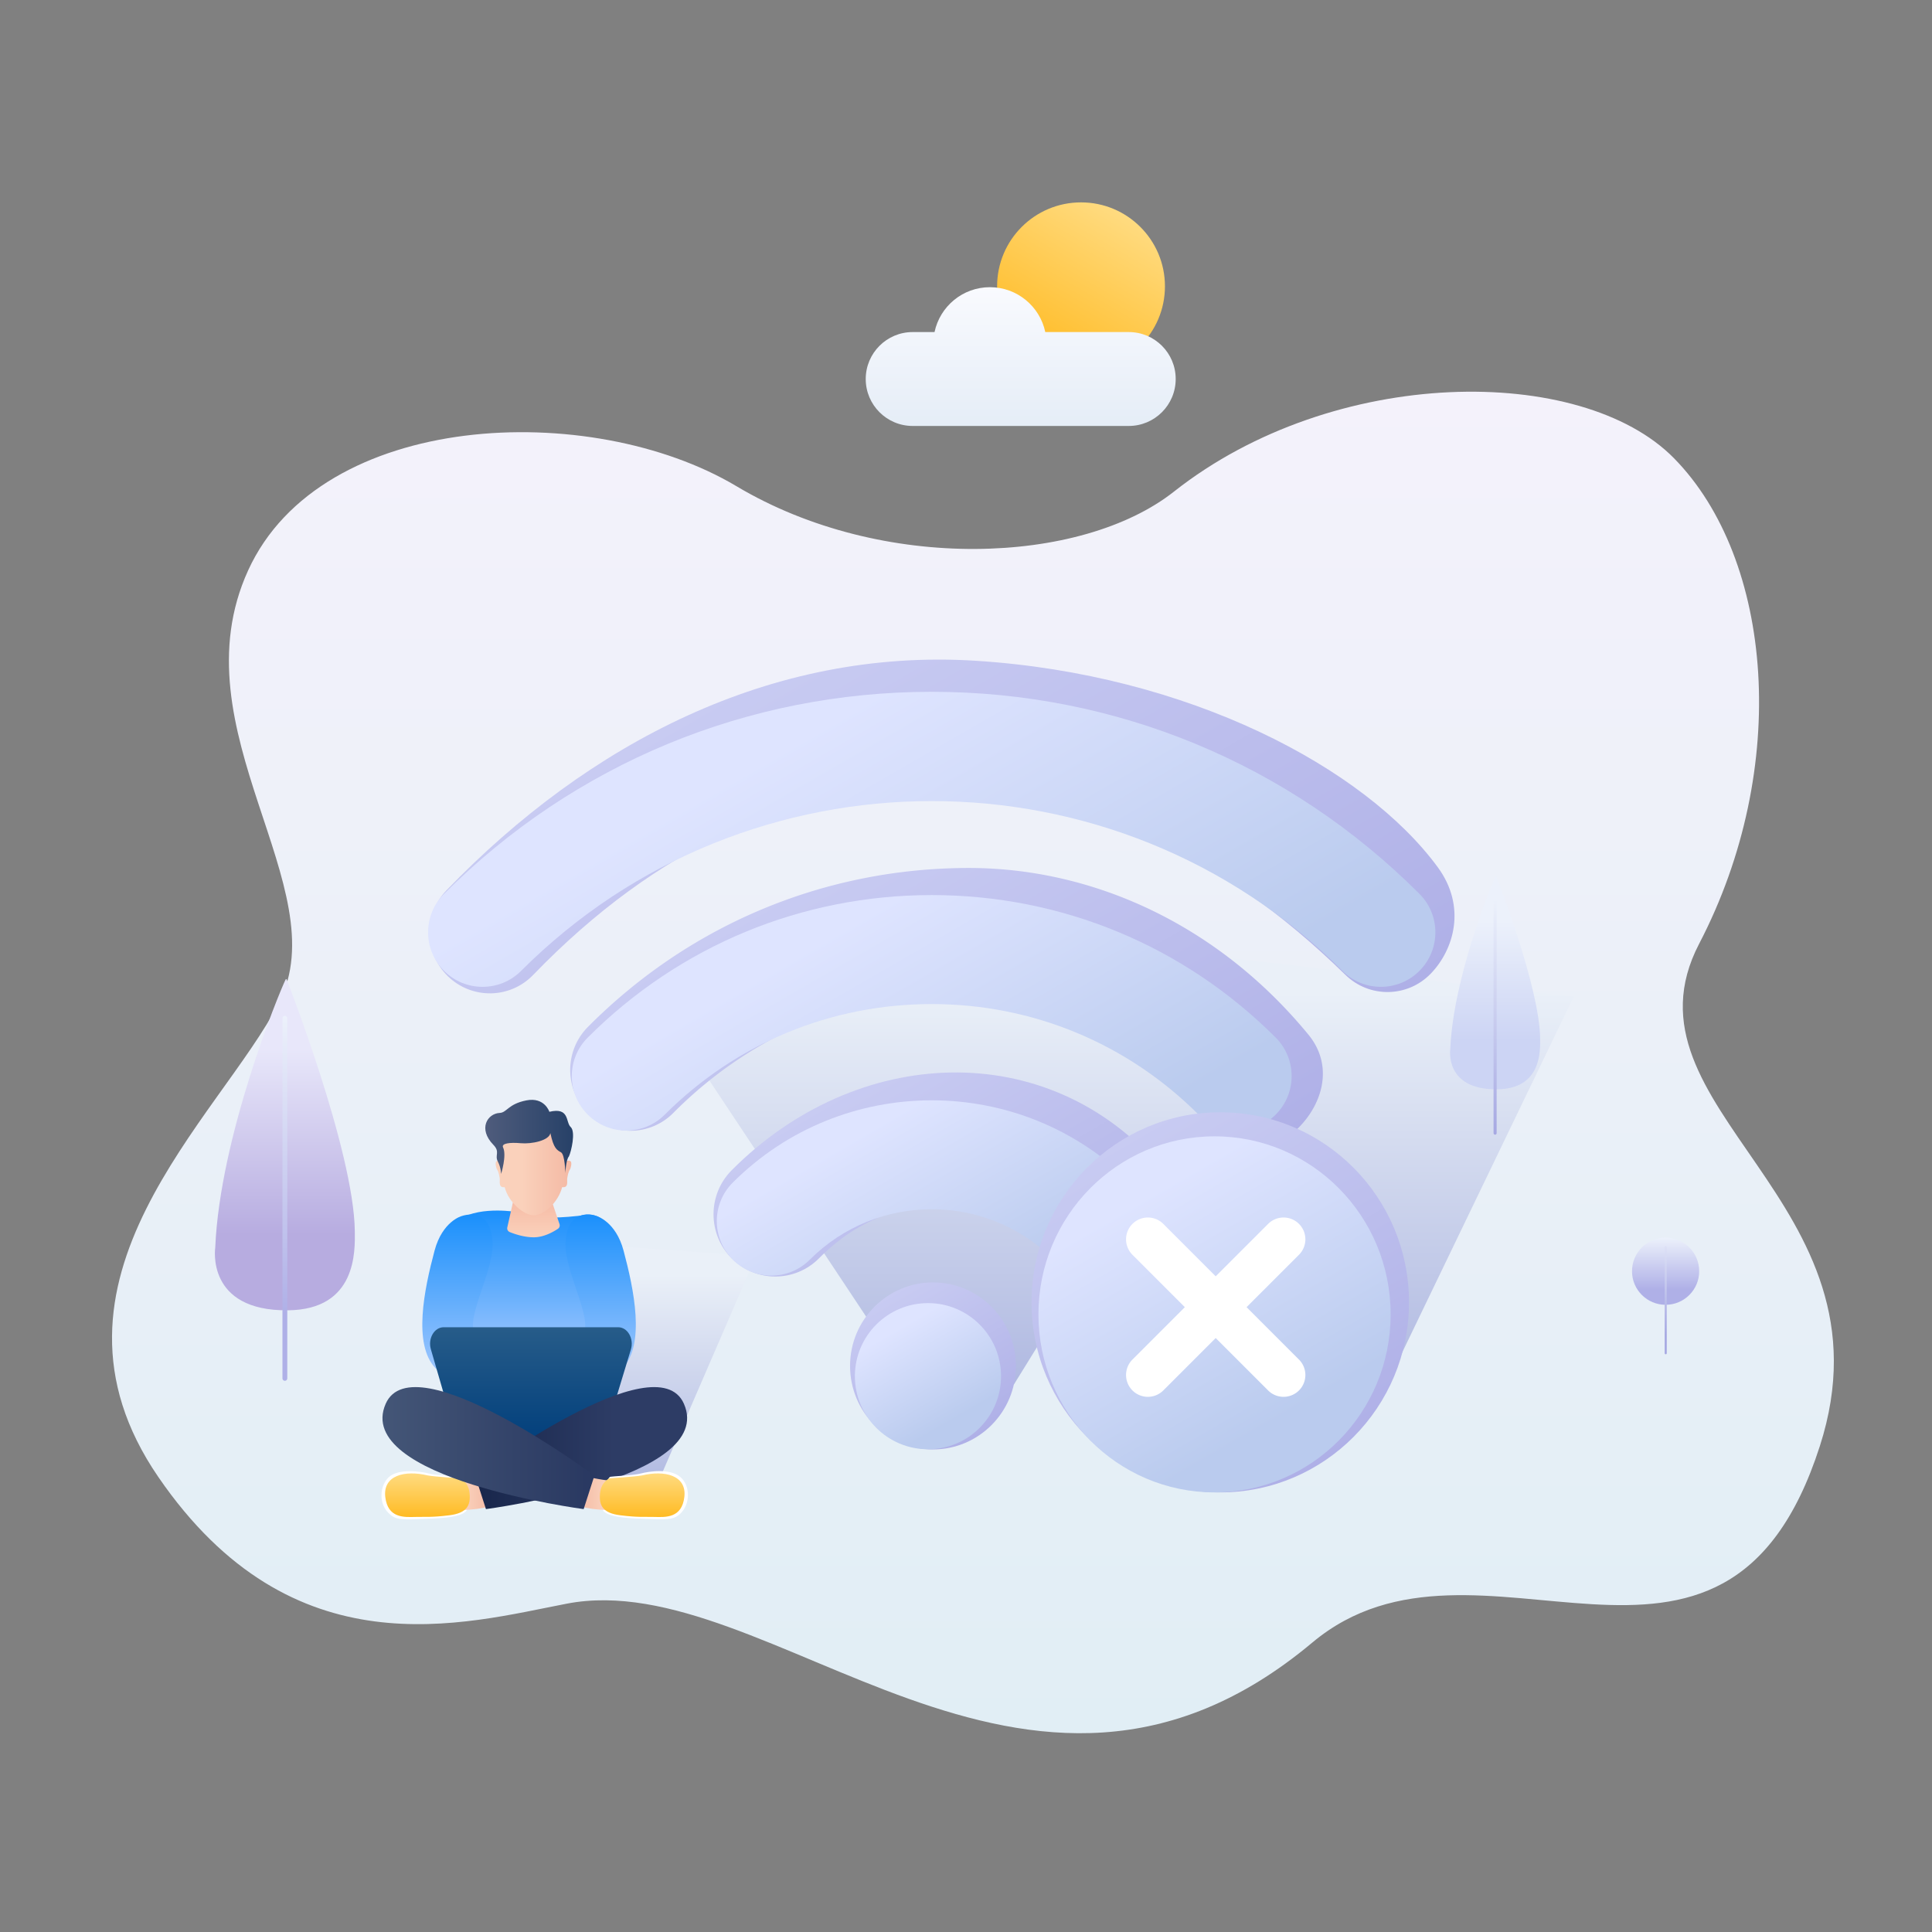 <svg xmlns="http://www.w3.org/2000/svg" viewBox="0 0 800 800" style="enable-background:new 0 0 800 800" xml:space="preserve"><rect x="0" y="0" width="800" height="800" fill="#808080" stroke="none"/><style>.st26{fill:#fff}</style><g id="图层_13"><linearGradient id="SVGID_1_" gradientUnits="userSpaceOnUse" x1="402.875" y1="162.193" x2="402.875" y2="717.684"><stop offset="0" style="stop-color:#f4f2fb"/><stop offset="1" style="stop-color:#e1eef5"/></linearGradient><path d="M486.13 203.55c-38.37 30.29-120.74 33.81-181.17-2.22s-172-31.38-202.22 34.87 37.19 131.33 12.78 178.98S9.76 530.22 65.55 611.58s126.6 60.62 169.22 52.45c84.17-16.13 189.79 115.67 308.62 16.13 68.47-57.35 170.44 42.09 210.17-81.36 32.78-101.86-85.67-139.5-49.97-208.03 37.96-72.88 30.67-159.24-10.46-201.06-38.31-38.96-140.75-38.46-207 13.84z" style="fill:url(#SVGID_1_)"/><linearGradient id="SVGID_2_" gradientUnits="userSpaceOnUse" x1="464.286" y1="573.429" x2="464.286" y2="385.846"><stop offset="0" style="stop-color:#b0b9e1"/><stop offset=".866" style="stop-color:#eaf0f8"/></linearGradient><path style="fill:url(#SVGID_2_)" d="m365.86 556.05-88.94-133.98 134.29-36.22 240.44 26.79-73.62 152.76-134.43-30.55-23.85 38.58z"/><linearGradient id="SVGID_3_" gradientUnits="userSpaceOnUse" x1="244.605" y1="615.171" x2="244.605" y2="514.29"><stop offset="0" style="stop-color:#b0b9e1"/><stop offset=".866" style="stop-color:#eaf0f8"/></linearGradient><path d="M176.21 592.05s48.88-77.3 50.65-77.74S313 520.2 313 520.2l-41.08 94.97-95.71-23.12z" style="fill:url(#SVGID_3_)"/><linearGradient id="SVGID_4_" gradientUnits="userSpaceOnUse" x1="117.956" y1="542.579" x2="117.956" y2="405.405"><stop offset=".227" style="stop-color:#b7ace0"/><stop offset=".789" style="stop-color:#e8e7fa"/></linearGradient><path d="M118.74 405.65s-.22-.57-.52.04c-2.7 5.49-27.15 64.96-29.09 110.86 0 0-4.08 26.37 30.11 26.02 28.54-.29 27.78-24.6 27.68-32.79-.39-33.22-28.18-104.13-28.18-104.13z" style="fill:url(#SVGID_4_)"/><linearGradient id="SVGID_5_" gradientUnits="userSpaceOnUse" x1="117.958" y1="420.636" x2="117.958" y2="571.769"><stop offset="0" style="stop-color:#ecf1fb"/><stop offset=".818" style="stop-color:#afb0e7"/></linearGradient><path d="M117.96 571.77c-.55 0-1-.45-1-1V421.64c0-.55.45-1 1-1s1 .45 1 1v149.13c0 .55-.45 1-1 1z" style="fill:url(#SVGID_5_)"/><linearGradient id="SVGID_6_" gradientUnits="userSpaceOnUse" x1="619.085" y1="451.057" x2="619.085" y2="362.733"><stop offset=".227" style="stop-color:#ccd4f4"/><stop offset=".789" style="stop-color:#ecf1fb"/></linearGradient><path d="M619.59 362.89s-.14-.37-.33.03c-1.74 3.53-17.48 41.83-18.73 71.38 0 0-2.63 16.98 19.39 16.76 18.38-.18 17.89-15.84 17.82-21.11-.25-21.4-18.15-67.06-18.15-67.06z" style="fill:url(#SVGID_6_)"/><linearGradient id="SVGID_7_" gradientUnits="userSpaceOnUse" x1="619.086" y1="372.54" x2="619.086" y2="469.853"><stop offset="0" style="stop-color:#ecf1fb"/><stop offset="1" style="stop-color:#a6a8e2"/></linearGradient><path d="M619.09 469.85c-.36 0-.64-.29-.64-.64v-96.02c0-.36.29-.64.64-.64s.64.29.64.64v96.02c0 .35-.29.64-.64.64z" style="fill:url(#SVGID_7_)"/><linearGradient id="SVGID_8_" gradientUnits="userSpaceOnUse" x1="465.003" y1="88.451" x2="430.249" y2="148.647"><stop offset="0" style="stop-color:#ffdb80"/><stop offset="1" style="stop-color:#ffbb24"/></linearGradient><circle cx="447.63" cy="118.55" r="34.75" style="fill:url(#SVGID_8_)"/><linearGradient id="SVGID_9_" gradientUnits="userSpaceOnUse" x1="422.666" y1="118.917" x2="422.666" y2="176.371"><stop offset="0" style="stop-color:#f9fafe"/><stop offset="1" style="stop-color:#e5edf7"/></linearGradient><path d="M467.4 137.5h-34.57c-2.23-10.61-11.65-18.58-22.93-18.58s-20.69 7.97-22.93 18.58h-9.05c-10.73 0-19.44 8.7-19.44 19.44 0 10.73 8.7 19.44 19.44 19.44h89.47c10.73 0 19.44-8.7 19.44-19.44.01-10.74-8.69-19.44-19.43-19.44z" style="fill:url(#SVGID_9_)"/><g><linearGradient id="SVGID_10_" gradientUnits="userSpaceOnUse" x1="689.687" y1="540.297" x2="689.687" y2="512.469"><stop offset=".227" style="stop-color:#afb0e7"/><stop offset="1" style="stop-color:#ecf1fb"/></linearGradient><circle cx="689.69" cy="526.38" r="13.91" style="fill:url(#SVGID_10_)"/><linearGradient id="SVGID_11_" gradientUnits="userSpaceOnUse" x1="689.736" y1="515.983" x2="689.736" y2="560.779"><stop offset="0" style="stop-color:#dde1f6"/><stop offset=".818" style="stop-color:#a6a8e2"/></linearGradient><path d="M689.74 560.78c-.24 0-.43-.19-.43-.43v-43.94c0-.24.19-.43.43-.43s.43.19.43.43v43.94c0 .24-.2.43-.43.43z" style="fill:url(#SVGID_11_)"/></g><g><linearGradient id="SVGID_12_" gradientUnits="userSpaceOnUse" x1="2590.562" y1="446.264" x2="2525.416" y2="559.101" gradientTransform="matrix(-1 0 0 1 2949.761 0)"><stop offset="0" style="stop-color:#c8cbf2"/><stop offset="1" style="stop-color:#afb0e7"/></linearGradient><path d="M321.04 528.58c6.55 0 13.09-2.51 18.09-7.54 31.54-31.76 72.97-26.77 104.51 4.99 9.99 10.06 26.18 10.06 36.17 0 9.99-10.06 10.2-31.53.98-42.31-47.06-54.97-126.35-50.97-177.84.88-9.99 10.06-9.99 26.37 0 36.43 5 5.04 11.55 7.55 18.09 7.55z" style="fill:url(#SVGID_12_)"/><linearGradient id="SVGID_13_" gradientUnits="userSpaceOnUse" x1="2593.452" y1="454.541" x2="2536.064" y2="553.939" gradientTransform="matrix(-1 0 0 1 2949.761 0)"><stop offset=".116" style="stop-color:#dee4ff"/><stop offset=".847" style="stop-color:#bacbee"/></linearGradient><path d="M319.38 528.2c5.78 0 11.55-2.2 15.96-6.61 27.83-27.83 73.11-27.83 100.93 0 8.81 8.81 23.1 8.81 31.91 0 8.81-8.81 8.81-23.1 0-31.91-45.42-45.42-119.33-45.42-164.76 0-8.81 8.81-8.81 23.1 0 31.91 4.41 4.4 10.19 6.61 15.96 6.61z" style="fill:url(#SVGID_13_)"/><linearGradient id="SVGID_14_" gradientUnits="userSpaceOnUse" x1="2607.01" y1="358.757" x2="2510.992" y2="525.065" gradientTransform="matrix(-1 0 0 1 2949.761 0)"><stop offset="0" style="stop-color:#c8cbf2"/><stop offset="1" style="stop-color:#afb0e7"/></linearGradient><path d="M520.11 474.25c6.4 0 12.8-2.46 17.68-7.38 9.76-9.83 14.62-25.54 3.96-38.49-38.03-46.23-90.04-68.97-140.51-68.97-59.61 0-115.66 23.38-157.81 65.83-9.76 9.83-9.76 25.78 0 35.61 9.76 9.83 25.6 9.83 35.36 0 32.71-32.94 76.2-51.08 122.45-51.08 46.26 0 68.48 24.16 101.19 57.1a24.78 24.78 0 0 0 17.68 7.38z" style="fill:url(#SVGID_14_)"/><linearGradient id="SVGID_15_" gradientUnits="userSpaceOnUse" x1="2609.947" y1="365.925" x2="2521.053" y2="519.893" gradientTransform="matrix(-1 0 0 1 2949.761 0)"><stop offset=".116" style="stop-color:#dee4ff"/><stop offset=".847" style="stop-color:#bacbee"/></linearGradient><path d="M512.27 468.15c5.78 0 11.55-2.2 15.96-6.61 8.81-8.81 8.81-23.1 0-31.91-38.04-38.04-88.62-59-142.43-59-53.8 0-104.38 20.95-142.43 59-8.81 8.81-8.81 23.1 0 31.91 8.81 8.81 23.1 8.81 31.91 0 29.52-29.52 68.77-45.78 110.51-45.78 41.75 0 80.99 16.26 110.51 45.78 4.42 4.41 10.2 6.61 15.97 6.61z" style="fill:url(#SVGID_15_)"/><linearGradient id="SVGID_16_" gradientUnits="userSpaceOnUse" x1="2621.483" y1="266.703" x2="2500.253" y2="483.843" gradientTransform="scale(-1 1) rotate(.825 855.092 -204411.233)"><stop offset="0" style="stop-color:#c8cbf2"/><stop offset="1" style="stop-color:#afb0e7"/></linearGradient><path d="M203.21 411.32c6.4-.09 12.76-2.64 17.57-7.63 102.34-106.07 230.99-103.11 336.33-.03 9.9 9.69 25.73 9.46 35.35-.51 9.62-9.97 14.86-27.75 2.89-44.05-30.24-41.2-103.19-79.96-191.46-85.5-84.34-5.3-160.1 33.98-218.97 95.01-9.62 9.97-9.39 25.91.51 35.6 4.95 4.84 11.39 7.2 17.78 7.11z" style="fill:url(#SVGID_16_)"/><linearGradient id="SVGID_17_" gradientUnits="userSpaceOnUse" x1="2626.278" y1="278.124" x2="2506.174" y2="486.149" gradientTransform="matrix(-1 0 0 1 2949.761 0)"><stop offset=".116" style="stop-color:#dee4ff"/><stop offset=".847" style="stop-color:#bacbee"/></linearGradient><path d="M199.82 408.63c5.78 0 11.55-2.2 15.96-6.61 93.75-93.75 246.3-93.75 340.06 0 8.81 8.81 23.1 8.81 31.91 0 8.81-8.81 8.81-23.1 0-31.91-53.94-53.94-125.66-83.65-201.94-83.65s-148 29.71-201.94 83.65c-8.81 8.81-8.81 23.1 0 31.91 4.4 4.41 10.18 6.61 15.95 6.61z" style="fill:url(#SVGID_17_)"/><linearGradient id="SVGID_18_" gradientUnits="userSpaceOnUse" x1="2580.694" y1="535.702" x2="2546.167" y2="595.505" gradientTransform="matrix(-1 0 0 1 2949.761 0)"><stop offset="0" style="stop-color:#c8cbf2"/><stop offset="1" style="stop-color:#afb0e7"/></linearGradient><ellipse cx="386.33" cy="565.6" rx="34.34" ry="34.58" style="fill:url(#SVGID_18_)"/><g><linearGradient id="SVGID_19_" gradientUnits="userSpaceOnUse" x1="2580.641" y1="543.633" x2="2550.373" y2="596.058" gradientTransform="matrix(-1 0 0 1 2949.761 0)"><stop offset=".116" style="stop-color:#dee4ff"/><stop offset=".847" style="stop-color:#bacbee"/></linearGradient><circle cx="384.25" cy="569.85" r="30.26" style="fill:url(#SVGID_19_)"/></g><linearGradient id="SVGID_20_" gradientUnits="userSpaceOnUse" x1="2483.763" y1="471.217" x2="2405.182" y2="607.322" gradientTransform="matrix(-1 0 0 1 2949.761 0)"><stop offset="0" style="stop-color:#c8cbf2"/><stop offset="1" style="stop-color:#afb0e7"/></linearGradient><ellipse cx="505.29" cy="539.27" rx="78.15" ry="78.7" style="fill:url(#SVGID_20_)"/><linearGradient id="SVGID_21_" gradientUnits="userSpaceOnUse" x1="2483.613" y1="480.573" x2="2410.08" y2="607.936" gradientTransform="matrix(-1 0 0 1 2949.761 0)"><stop offset=".116" style="stop-color:#dee4ff"/><stop offset=".847" style="stop-color:#bacbee"/></linearGradient><ellipse cx="502.91" cy="544.25" rx="72.92" ry="73.72" style="fill:url(#SVGID_21_)"/><path class="st26" d="m490.62 541.27-21.7-21.7a9.035 9.035 0 0 1 0-12.78 9.035 9.035 0 0 1 12.78 0l21.7 21.7 21.7-21.7a9.035 9.035 0 0 1 12.78 0 9.035 9.035 0 0 1 0 12.78l-21.7 21.7 21.7 21.7a9.035 9.035 0 0 1 0 12.78 9.035 9.035 0 0 1-12.78 0l-21.7-21.7-21.7 21.7a9.035 9.035 0 0 1-12.78 0 9.035 9.035 0 0 1 0-12.78l21.7-21.7z"/></g><g><linearGradient id="SVGID_22_" gradientUnits="userSpaceOnUse" x1="219.839" y1="576.891" x2="219.839" y2="501.271"><stop offset="0" style="stop-color:#c3d5fd"/><stop offset="1" style="stop-color:#1a90fc"/></linearGradient><path d="M212.04 501.63s-18.35-2.54-24.31 5.89c-5.96 8.43-8.14 30.01-8.14 30.01l13.81-.73-1.16 25.14 25.48 14.94 36.3-19.52-5.52-22.78 11.6-3.03s-3.46-33.06-19.59-28.18c-8.29.89-10.9.74-10.9.74s-2.18 6.95-9.67 6.36c-7.5-.58-7.9-8.84-7.9-8.84z" style="fill:url(#SVGID_22_)"/><linearGradient id="SVGID_23_" gradientUnits="userSpaceOnUse" x1="220.888" y1="488.374" x2="220.888" y2="512.33"><stop offset="0" style="stop-color:#f4ae98"/><stop offset="1" style="stop-color:#fad1bb"/></linearGradient><path d="m213.87 491.24-3.81 17.01c-.18.8.24 1.61 1 1.92 1.97.8 5.91 2.17 9.97 2.17 4.21 0 8.18-2.3 10-3.53.63-.42.89-1.21.65-1.93l-5.83-17.35a1.681 1.681 0 0 0-1.89-1.12l-8.74 1.55c-.67.11-1.2.61-1.35 1.28z" style="fill:url(#SVGID_23_)"/><linearGradient id="SVGID_24_" gradientUnits="userSpaceOnUse" x1="-1111.396" y1="794.049" x2="-1099.687" y2="711.605" gradientTransform="rotate(-8.082 -1929.19 -8557.901)"><stop offset="0" style="stop-color:#c3d5fd"/><stop offset="1" style="stop-color:#1a90fc"/></linearGradient><path d="M191.09 503.57c5.34-1.77 12.58-.59 12.88 11.39.29 11.98-11.45 31.07-7.24 37.71 4.26 6.73 13.37 16.29 19.17 21.73-1.35 6.4-4.99 11.78-4.99 11.78s-21.36-9.86-30.66-19.73c-9.3-9.87-4.61-32.5-.3-48.61 3.24-12.13 11.14-14.27 11.14-14.27z" style="fill:url(#SVGID_24_)"/><linearGradient id="SVGID_25_" gradientUnits="userSpaceOnUse" x1="-5131.667" y1="223.076" x2="-5119.958" y2="140.632" gradientTransform="scale(-1 1) rotate(-8.082 -118.014 -34194.311)"><stop offset="0" style="stop-color:#c3d5fd"/><stop offset="1" style="stop-color:#1a90fc"/></linearGradient><path d="M247.06 503.57c-5.34-1.77-12.58-.59-12.88 11.39-.29 11.98 11.45 31.07 7.24 37.71-4.26 6.73-13.37 16.29-19.17 21.73 1.35 6.4 4.99 11.78 4.99 11.78s21.36-9.86 30.66-19.73c9.3-9.87 4.61-32.5.3-48.61-3.25-12.13-11.14-14.27-11.14-14.27z" style="fill:url(#SVGID_25_)"/><linearGradient id="SVGID_26_" gradientUnits="userSpaceOnUse" x1="219.839" y1="549.582" x2="219.839" y2="597.637"><stop offset="0" style="stop-color:#275c89"/><stop offset="1" style="stop-color:#013f7c"/></linearGradient><path d="M193.68 597.64h51.85c2.35 0 4.45-1.78 5.26-4.46l10.45-34.39c1.36-4.46-1.35-9.21-5.26-9.21H183.7c-3.87 0-6.58 4.67-5.29 9.11l9.98 34.39c.79 2.73 2.91 4.56 5.29 4.56z" style="fill:url(#SVGID_26_)"/><path class="st26" d="M191.61 613.45s-.8-1.76-1.42-1.95c-.62-.19-9.49-.54-12.72-1.38-3.23-.84-12.56-2.17-16.56 1.61-3.48 3.3-4.63 11 .67 15.43 1.99 1.73 3.94 2.23 11.31 1.89 7.37-.34 18.04-.27 20.38-3.68-.07-5.65-1.66-11.92-1.66-11.92z"/><linearGradient id="SVGID_27_" gradientUnits="userSpaceOnUse" x1="-3976.253" y1="618.376" x2="-3959.24" y2="618.376" gradientTransform="matrix(-1 0 0 1 -3772.525 0)"><stop offset="0" style="stop-color:#f4b9a4"/><stop offset=".652" style="stop-color:#fad1bb"/></linearGradient><path d="M199.84 611.5s-8.56 1.92-11.62 1.64c-3.06-.28-.5 12.05-.5 12.05s8.17.57 15.4-1.53c2.45-9.45-3.28-12.16-3.28-12.16z" style="fill:url(#SVGID_27_)"/><linearGradient id="SVGID_28_" gradientUnits="userSpaceOnUse" x1="196.773" y1="599.626" x2="284.536" y2="599.626"><stop offset="0" style="stop-color:#18264b"/><stop offset=".652" style="stop-color:#2d3c65"/></linearGradient><path d="m196.77 611.05 4.45 13.84s95.64-12.6 81.97-43.63c-11.42-25.96-86.42 29.79-86.42 29.79z" style="fill:url(#SVGID_28_)"/><linearGradient id="SVGID_29_" gradientUnits="userSpaceOnUse" x1="176.985" y1="610.112" x2="176.985" y2="628.17"><stop offset="0" style="stop-color:#ffdb80"/><stop offset="1" style="stop-color:#ffbb24"/></linearGradient><path d="M190.5 612.12s3.5 1.37 3.95 6.26c.44 4.89-1 8.17-8.45 9.07s-9.34.57-14.01.68c-4.67.11-11.45.57-12.46-8.32-1-8.88 8.08-11.15 17.5-8.88 2.96.57 13.47 1.19 13.47 1.19z" style="fill:url(#SVGID_29_)"/><g><path class="st26" d="M251.29 613.45s.8-1.76 1.42-1.95 9.49-.54 12.72-1.38c3.23-.84 11.93-2.24 16.32 1.51 4.07 3.48 4.34 11.16-.3 15.4-1.99 1.73-4.08 2.35-11.44 2.01-7.37-.34-18.04-.27-20.38-3.68.07-5.64 1.66-11.91 1.66-11.91z"/><linearGradient id="SVGID_30_" gradientUnits="userSpaceOnUse" x1="239.175" y1="618.376" x2="256.187" y2="618.376"><stop offset="0" style="stop-color:#f4b9a4"/><stop offset=".652" style="stop-color:#fad1bb"/></linearGradient><path d="M243.06 611.5s8.56 1.92 11.62 1.64c3.06-.28.5 12.05.5 12.05s-8.17.57-15.4-1.53c-2.44-9.45 3.28-12.16 3.28-12.16z" style="fill:url(#SVGID_30_)"/><linearGradient id="SVGID_31_" gradientUnits="userSpaceOnUse" x1="158.368" y1="599.626" x2="246.13" y2="599.626"><stop offset="0" style="stop-color:#445677"/><stop offset="1" style="stop-color:#293861"/></linearGradient><path d="m246.13 611.05-4.45 13.84s-95.64-12.6-81.97-43.63c11.42-25.96 86.42 29.79 86.42 29.79z" style="fill:url(#SVGID_31_)"/><linearGradient id="SVGID_32_" gradientUnits="userSpaceOnUse" x1="265.919" y1="610.112" x2="265.919" y2="628.17"><stop offset="0" style="stop-color:#ffdb80"/><stop offset="1" style="stop-color:#ffbb24"/></linearGradient><path d="M252.41 612.12s-3.5 1.37-3.95 6.26c-.44 4.89 1 8.17 8.45 9.07 7.45.91 9.34.57 14.01.68 4.67.11 11.45.57 12.46-8.32 1-8.88-8.08-11.15-17.5-8.88-2.97.57-13.47 1.19-13.47 1.19z" style="fill:url(#SVGID_32_)"/></g><linearGradient id="SVGID_33_" gradientUnits="userSpaceOnUse" x1="236.568" y1="482.879" x2="205.26" y2="482.879"><stop offset="0" style="stop-color:#f4b9a4"/><stop offset=".652" style="stop-color:#fad1bb"/></linearGradient><path d="M235.89 484.43c.57-.81.93-2.88.46-3.49-.84-.68-1.63-.29-2.24.3.14-4.96-.31-9.07-.42-10.12-.31-3.04-3.4-8.6-13.5-8.6s-12.05 7.29-12.05 7.29-.66 5.15-.46 11.41c-.6-.58-1.39-.95-2.22-.28-.46.61-.1 2.68.46 3.49.57.81.93 2.73 1.03 3.79.1 1.01-.63 3.7 2.03 3.36 1.59 6.35 8.01 11.64 11.99 11.64 4.36 0 10.16-5.33 11.8-11.65 2.71.37 1.98-2.34 2.07-3.35.12-1.05.49-2.98 1.05-3.79z" style="fill:url(#SVGID_33_)"/><linearGradient id="SVGID_34_" gradientUnits="userSpaceOnUse" x1="200.952" y1="470.777" x2="237.3" y2="470.777"><stop offset="0" style="stop-color:#4f5c7c"/><stop offset="1" style="stop-color:#274168"/></linearGradient><path d="M227.48 460.37s-1.97-6.21-9.53-4.72c-7.55 1.48-8.06 5.06-11.03 5.19-5.06.24-9.11 6.54-2.61 13.22 2.89 2.97.45 4.25 1.82 6.88s1.36 5.19 1.36 5.19 2.41-7.71.82-11c-.82-1.7 2.82-2.16 7.35-1.75 4.53.4 11.68-1.1 12.24-4.18 1.34 6.32 2.68 6.98 4.38 7.94 1.7.96 1.8 8.6 1.8 8.6s.3-5.62 1.49-6.88c.98-2.07 2.89-10.22.73-12.19s-.33-8.31-8.82-6.3z" style="fill:url(#SVGID_34_)"/></g></g></svg>
